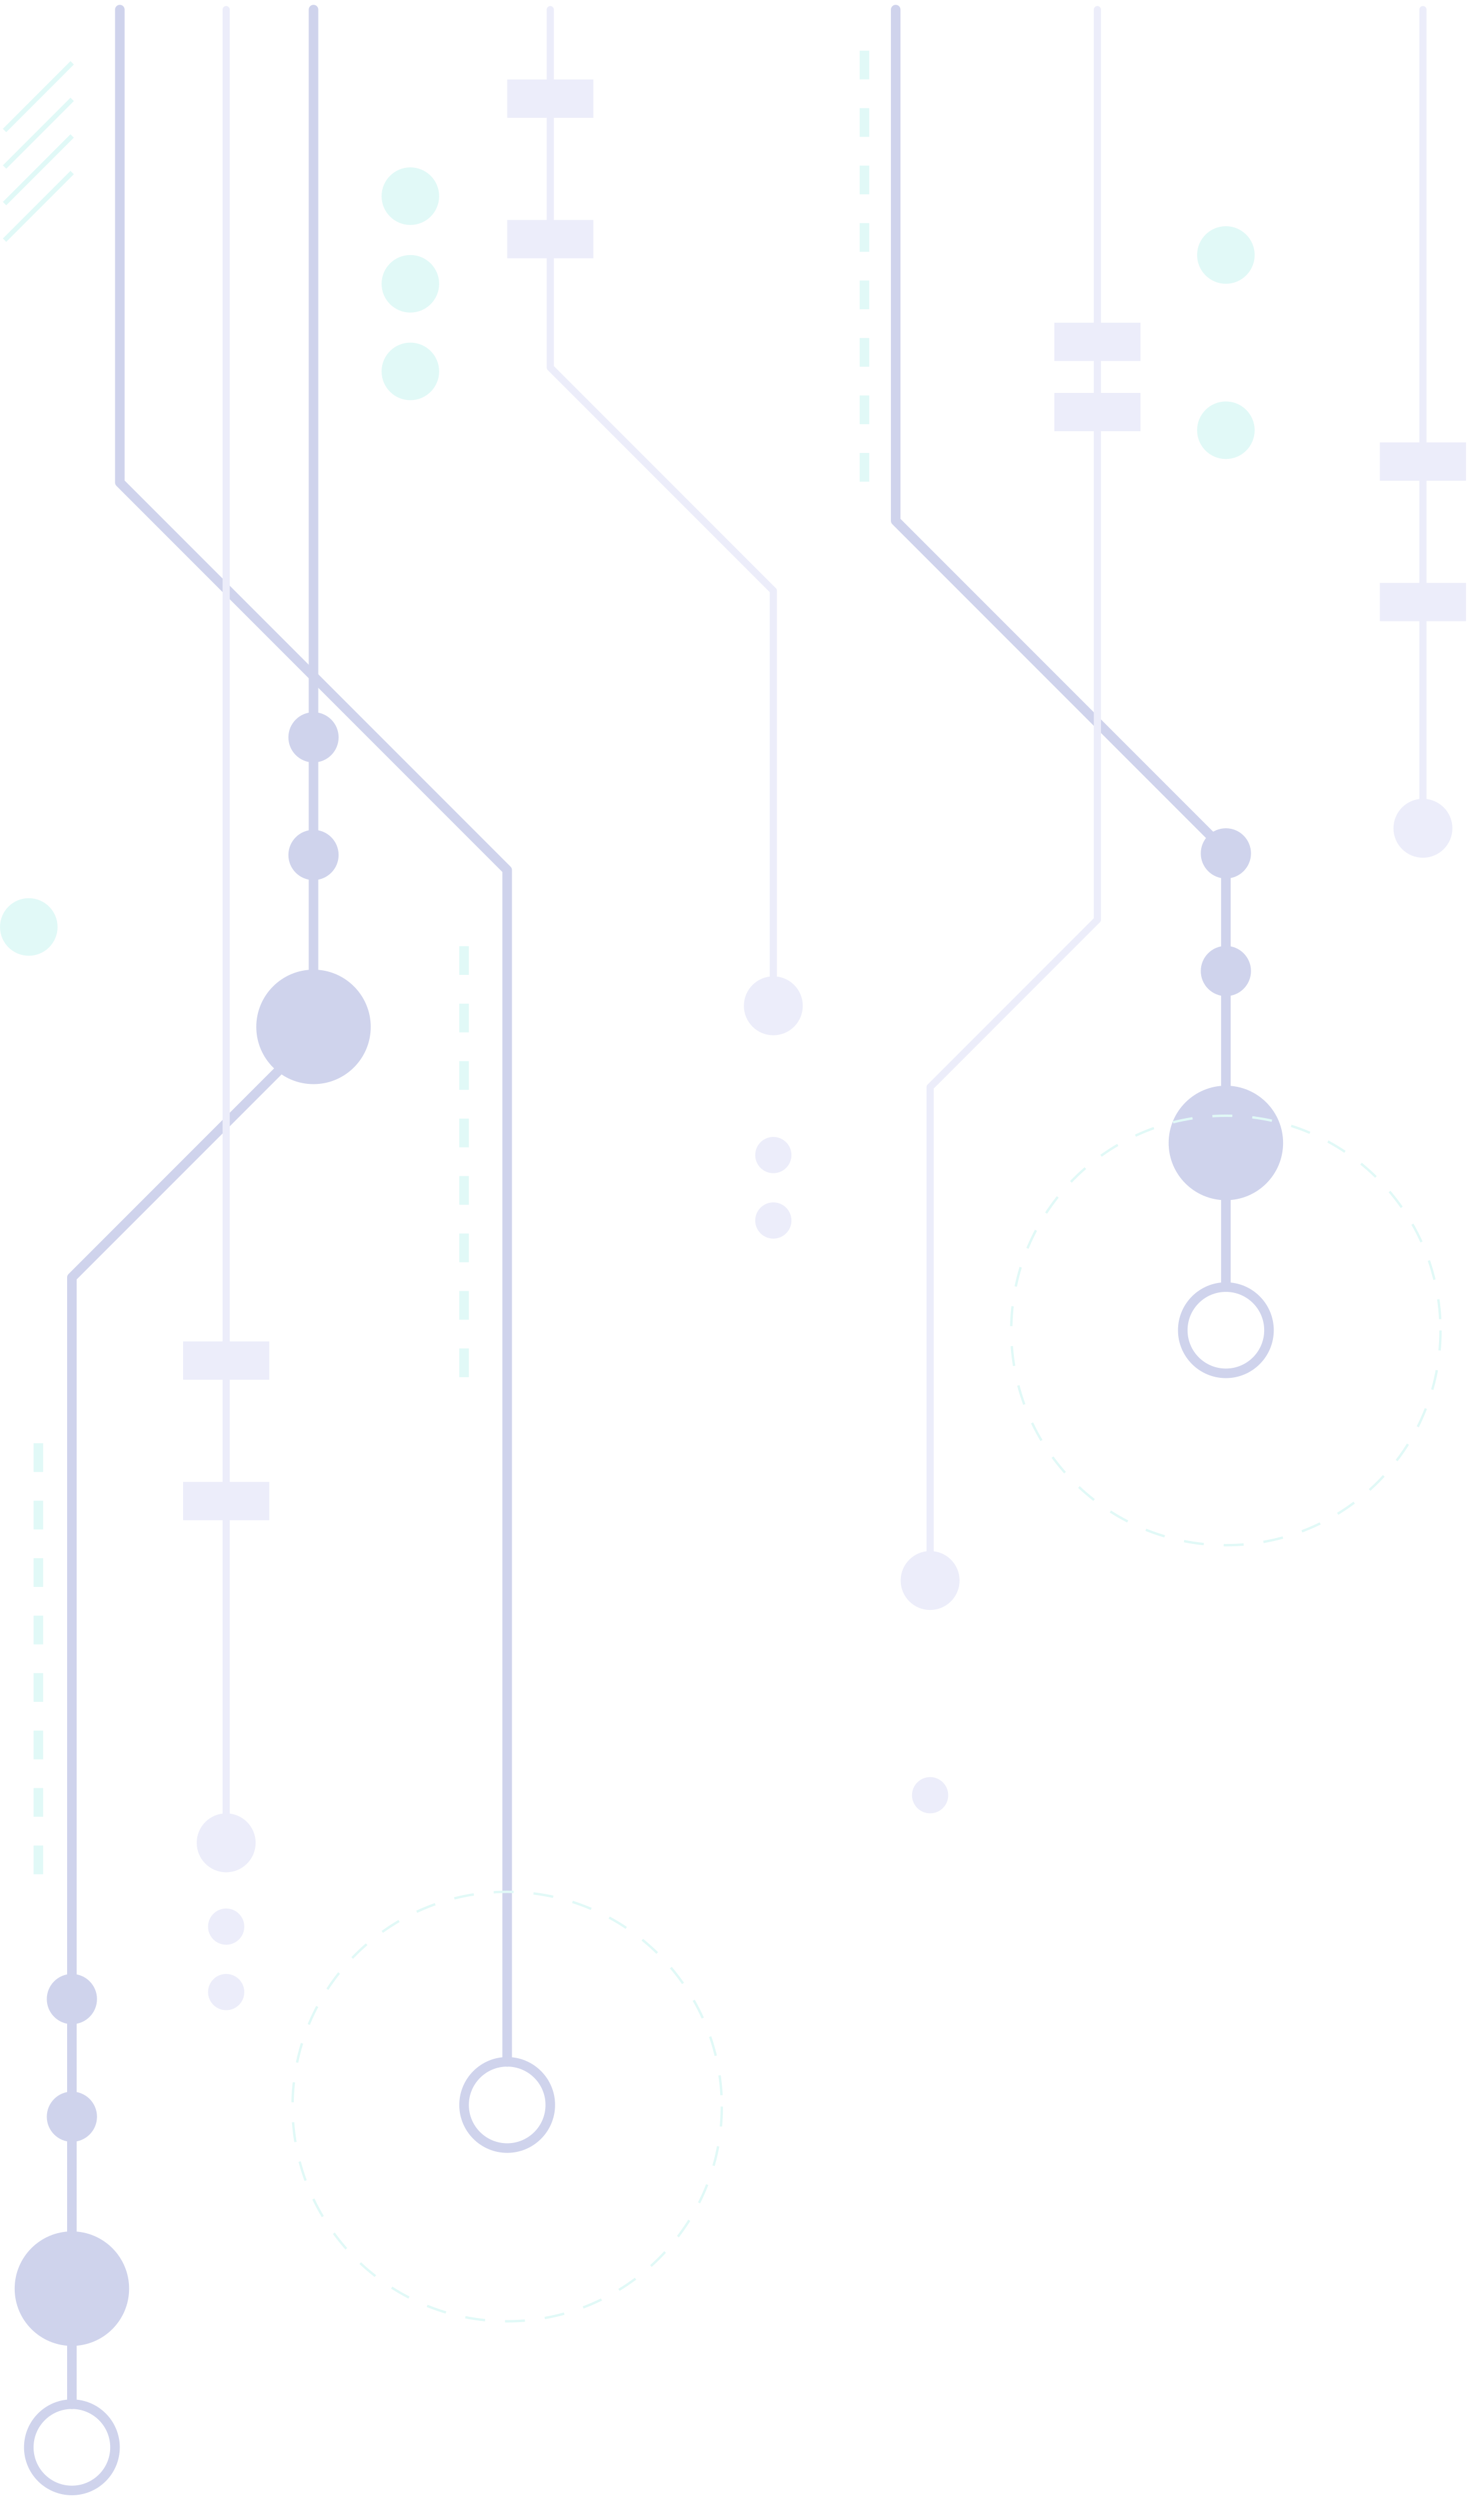 <svg width="205" height="348" viewBox="0 0 205 348" fill="none" xmlns="http://www.w3.org/2000/svg">
<g opacity="0.25">
<path d="M178.693 159.102C178.693 163.504 175.125 167.072 170.723 167.072C166.321 167.072 162.752 163.504 162.752 159.102C162.752 154.7 166.321 151.132 170.723 151.132C175.125 151.132 178.693 154.7 178.693 159.102Z" fill="#3F4FB4"/>
<path d="M174.22 135.171C174.22 137.102 172.653 138.667 170.723 138.667C168.792 138.667 167.227 137.102 167.227 135.171C167.227 133.24 168.792 131.674 170.723 131.674C172.653 131.674 174.22 133.24 174.22 135.171Z" fill="#3F4FB4"/>
<path d="M174.22 118.794C174.22 120.724 172.653 122.291 170.723 122.291C168.792 122.291 167.227 120.724 167.227 118.794C167.227 116.862 168.792 115.298 170.723 115.298C172.653 115.298 174.22 116.862 174.22 118.794Z" fill="#3F4FB4"/>
<path d="M51.632 142.948C51.632 147.35 48.063 150.917 43.662 150.917C39.26 150.917 35.691 147.35 35.691 142.948C35.691 138.546 39.26 134.978 43.662 134.978C48.063 134.978 51.632 138.546 51.632 142.948Z" fill="#3F4FB4"/>
<path d="M47.157 119.016C47.157 120.948 45.592 122.512 43.661 122.512C41.73 122.512 40.164 120.948 40.164 119.016C40.164 117.086 41.73 115.52 43.661 115.52C45.592 115.52 47.157 117.086 47.157 119.016Z" fill="#3F4FB4"/>
<path d="M47.157 102.639C47.157 104.57 45.592 106.136 43.661 106.136C41.73 106.136 40.164 104.57 40.164 102.639C40.164 100.708 41.73 99.143 43.661 99.143C45.592 99.143 47.157 100.708 47.157 102.639Z" fill="#3F4FB4"/>
<path d="M17.981 318.585C17.981 322.987 14.413 326.556 10.011 326.556C5.609 326.556 2.041 322.987 2.041 318.585C2.041 314.184 5.609 310.616 10.011 310.616C14.413 310.616 17.981 314.184 17.981 318.585Z" fill="#3F4FB4"/>
<path d="M13.508 294.655C13.508 296.586 11.943 298.151 10.012 298.151C8.081 298.151 6.516 296.586 6.516 294.655C6.516 292.724 8.081 291.158 10.012 291.158C11.943 291.158 13.508 292.724 13.508 294.655Z" fill="#3F4FB4"/>
<path d="M13.508 278.277C13.508 280.208 11.943 281.773 10.012 281.773C8.081 281.773 6.516 280.208 6.516 278.277C6.516 276.347 8.081 274.781 10.012 274.781C11.943 274.781 13.508 276.347 13.508 278.277Z" fill="#3F4FB4"/>
<path d="M43.661 1.338L43.661 144.175L10.012 177.823L10.012 334.671" stroke="#3F4FB4" stroke-width="1.333" stroke-miterlimit="10" stroke-linecap="round" stroke-linejoin="round"/>
<path d="M4.008 340.676C4.008 337.359 6.696 334.671 10.012 334.671C13.328 334.671 16.016 337.359 16.016 340.676C16.016 343.991 13.328 346.68 10.012 346.68C6.696 346.68 4.008 343.991 4.008 340.676Z" stroke="#3F4FB4" stroke-width="1.333" stroke-miterlimit="10" stroke-linecap="round" stroke-linejoin="round"/>
<path d="M16.688 1.338L16.688 67.167L70.632 121.111L70.632 287.012" stroke="#3F4FB4" stroke-width="1.333" stroke-miterlimit="10" stroke-linecap="round" stroke-linejoin="round"/>
<path d="M64.629 293.016C64.629 289.7 67.317 287.012 70.634 287.012C73.949 287.012 76.637 289.7 76.637 293.016C76.637 296.332 73.949 299.02 70.634 299.02C67.317 299.02 64.629 296.332 64.629 293.016Z" stroke="#3F4FB4" stroke-width="1.333" stroke-miterlimit="10" stroke-linecap="round" stroke-linejoin="round"/>
<path d="M124.74 1.338L124.74 72.5L170.723 118.483V179.167" stroke="#3F4FB4" stroke-width="1.333" stroke-miterlimit="10" stroke-linecap="round" stroke-linejoin="round"/>
<path d="M164.719 185.171C164.719 181.855 167.407 179.167 170.723 179.167C174.039 179.167 176.727 181.855 176.727 185.171C176.727 188.487 174.039 191.175 170.723 191.175C167.407 191.175 164.719 188.487 164.719 185.171Z" stroke="#3F4FB4" stroke-width="1.333" stroke-miterlimit="10" stroke-linecap="round" stroke-linejoin="round"/>
<path d="M76.637 1.337L76.637 51.167L107.699 82.228L107.699 137.833" stroke="#B4B8EA" stroke-miterlimit="10" stroke-linecap="round" stroke-linejoin="round"/>
<path d="M31.498 1.337L31.498 254.721" stroke="#B4B8EA" stroke-miterlimit="10" stroke-linecap="round" stroke-linejoin="round"/>
<path d="M152.831 1.337L152.831 128.029L129.535 151.327V218.495" stroke="#B4B8EA" stroke-miterlimit="10" stroke-linecap="round" stroke-linejoin="round"/>
<path d="M198.166 1.337L198.166 113.388" stroke="#B4B8EA" stroke-miterlimit="10" stroke-linecap="round" stroke-linejoin="round"/>
<path d="M37.498 211.62H25.498V206.287H37.498V211.62Z" fill="#B4B8EA"/>
<path d="M37.498 192.064H25.498V186.731H37.498V192.064Z" fill="#B4B8EA"/>
<path d="M82.637 35.952H70.637V30.619H82.637V35.952Z" fill="#B4B8EA"/>
<path d="M82.637 16.398L70.637 16.398V11.064L82.637 11.064V16.398Z" fill="#B4B8EA"/>
<path d="M158.831 60.029H146.83V54.696H158.831V60.029Z" fill="#B4B8EA"/>
<path d="M158.831 50.252H146.83V44.919H158.831V50.252Z" fill="#B4B8EA"/>
<path d="M204.166 86.474H192.166V81.14H204.166V86.474Z" fill="#B4B8EA"/>
<path d="M204.166 66.919H192.166V61.586H204.166V66.919Z" fill="#B4B8EA"/>
<path d="M194.062 115.297C194.062 113.031 195.899 111.195 198.165 111.195C200.431 111.195 202.268 113.031 202.268 115.297C202.268 117.563 200.431 119.4 198.165 119.4C195.899 119.4 194.062 117.563 194.062 115.297Z" fill="#B4B8EA"/>
<path d="M103.596 140.012C103.596 137.745 105.433 135.909 107.698 135.909C109.964 135.909 111.801 137.745 111.801 140.012C111.801 142.277 109.964 144.115 107.698 144.115C105.433 144.115 103.596 142.277 103.596 140.012Z" fill="#B4B8EA"/>
<path d="M105.176 160.789C105.176 159.396 106.306 158.265 107.699 158.265C109.093 158.265 110.223 159.396 110.223 160.789C110.223 162.183 109.093 163.313 107.699 163.313C106.306 163.313 105.176 162.183 105.176 160.789Z" fill="#B4B8EA"/>
<path d="M105.176 169.9C105.176 168.507 106.306 167.376 107.699 167.376C109.093 167.376 110.223 168.507 110.223 169.9C110.223 171.294 109.093 172.424 107.699 172.424C106.306 172.424 105.176 171.294 105.176 169.9Z" fill="#B4B8EA"/>
<path d="M125.432 220.012C125.432 217.745 127.269 215.909 129.534 215.909C131.801 215.909 133.637 217.745 133.637 220.012C133.637 222.277 131.801 224.115 129.534 224.115C127.269 224.115 125.432 222.277 125.432 220.012Z" fill="#B4B8EA"/>
<path d="M127.01 249.9C127.01 248.507 128.14 247.376 129.534 247.376C130.927 247.376 132.056 248.507 132.056 249.9C132.056 251.294 130.927 252.424 129.534 252.424C128.14 252.424 127.01 251.294 127.01 249.9Z" fill="#B4B8EA"/>
<path d="M27.396 256.527C27.396 254.261 29.233 252.424 31.499 252.424C33.765 252.424 35.602 254.261 35.602 256.527C35.602 258.792 33.765 260.629 31.499 260.629C29.233 260.629 27.396 258.792 27.396 256.527Z" fill="#B4B8EA"/>
<path d="M28.975 268.194C28.975 266.8 30.105 265.67 31.498 265.67C32.892 265.67 34.022 266.8 34.022 268.194C34.022 269.587 32.892 270.716 31.498 270.716C30.105 270.716 28.975 269.587 28.975 268.194Z" fill="#B4B8EA"/>
<path d="M28.975 277.304C28.975 275.911 30.105 274.781 31.498 274.781C32.892 274.781 34.022 275.911 34.022 277.304C34.022 278.697 32.892 279.828 31.498 279.828C30.105 279.828 28.975 278.697 28.975 277.304Z" fill="#B4B8EA"/>
<path d="M120.387 7.052L120.387 70.187" stroke="#87E8DE" stroke-width="1.333" stroke-miterlimit="10" stroke-dasharray="4 4"/>
<path d="M64.629 131.71L64.629 194.846" stroke="#87E8DE" stroke-width="1.333" stroke-miterlimit="10" stroke-dasharray="4 4"/>
<path d="M5.342 200.904L5.342 264.04" stroke="#87E8DE" stroke-width="1.333" stroke-miterlimit="10" stroke-dasharray="4 4"/>
<path d="M200.614 185.207C200.614 201.715 187.231 215.098 170.722 215.098C154.214 215.098 140.83 201.715 140.83 185.207C140.83 168.698 154.214 155.315 170.722 155.315C187.231 155.315 200.614 168.698 200.614 185.207Z" stroke="#87E8DE" stroke-width="0.333" stroke-miterlimit="10" stroke-dasharray="2.78 2.78"/>
<path d="M8.016 129.039C8.016 131.252 6.221 133.045 4.008 133.045C1.794 133.045 0 131.252 0 129.039C0 126.824 1.794 125.031 4.008 125.031C6.221 125.031 8.016 126.824 8.016 129.039Z" fill="#87E8DE"/>
<path d="M61.157 51.702C61.157 53.915 59.362 55.709 57.148 55.709C54.935 55.709 53.141 53.915 53.141 51.702C53.141 49.488 54.935 47.694 57.148 47.694C59.362 47.694 61.157 49.488 61.157 51.702Z" fill="#87E8DE"/>
<path d="M61.157 39.506C61.157 41.719 59.362 43.512 57.148 43.512C54.935 43.512 53.141 41.719 53.141 39.506C53.141 37.291 54.935 35.498 57.148 35.498C59.362 35.498 61.157 37.291 61.157 39.506Z" fill="#87E8DE"/>
<path d="M61.157 27.308C61.157 29.521 59.362 31.316 57.148 31.316C54.935 31.316 53.141 29.521 53.141 27.308C53.141 25.095 54.935 23.3 57.148 23.3C59.362 23.3 61.157 25.095 61.157 27.308Z" fill="#87E8DE"/>
<path d="M174.731 59.891C174.731 62.104 172.936 63.898 170.723 63.898C168.51 63.898 166.715 62.104 166.715 59.891C166.715 57.676 168.51 55.883 170.723 55.883C172.936 55.883 174.731 57.676 174.731 59.891Z" fill="#87E8DE"/>
<path d="M174.731 35.497C174.731 37.711 172.936 39.505 170.723 39.505C168.51 39.505 166.715 37.711 166.715 35.497C166.715 33.283 168.51 31.489 170.723 31.489C172.936 31.489 174.731 33.283 174.731 35.497Z" fill="#87E8DE"/>
<path d="M100.524 293.241C100.524 309.751 87.141 323.133 70.632 323.133C54.123 323.133 40.74 309.751 40.74 293.241C40.74 276.733 54.123 263.349 70.632 263.349C87.141 263.349 100.524 276.733 100.524 293.241Z" stroke="#87E8DE" stroke-width="0.333" stroke-miterlimit="10" stroke-dasharray="2.78 2.78"/>
<path d="M0.633 18.166L10.05 8.747" stroke="#87E8DE" stroke-width="0.667" stroke-miterlimit="10"/>
<path d="M0.633 23.255L10.05 13.836" stroke="#87E8DE" stroke-width="0.667" stroke-miterlimit="10"/>
<path d="M0.633 28.343L10.05 18.924" stroke="#87E8DE" stroke-width="0.667" stroke-miterlimit="10"/>
<path d="M0.633 33.432L10.05 24.015" stroke="#87E8DE" stroke-width="0.667" stroke-miterlimit="10"/>
</g>
</svg>
